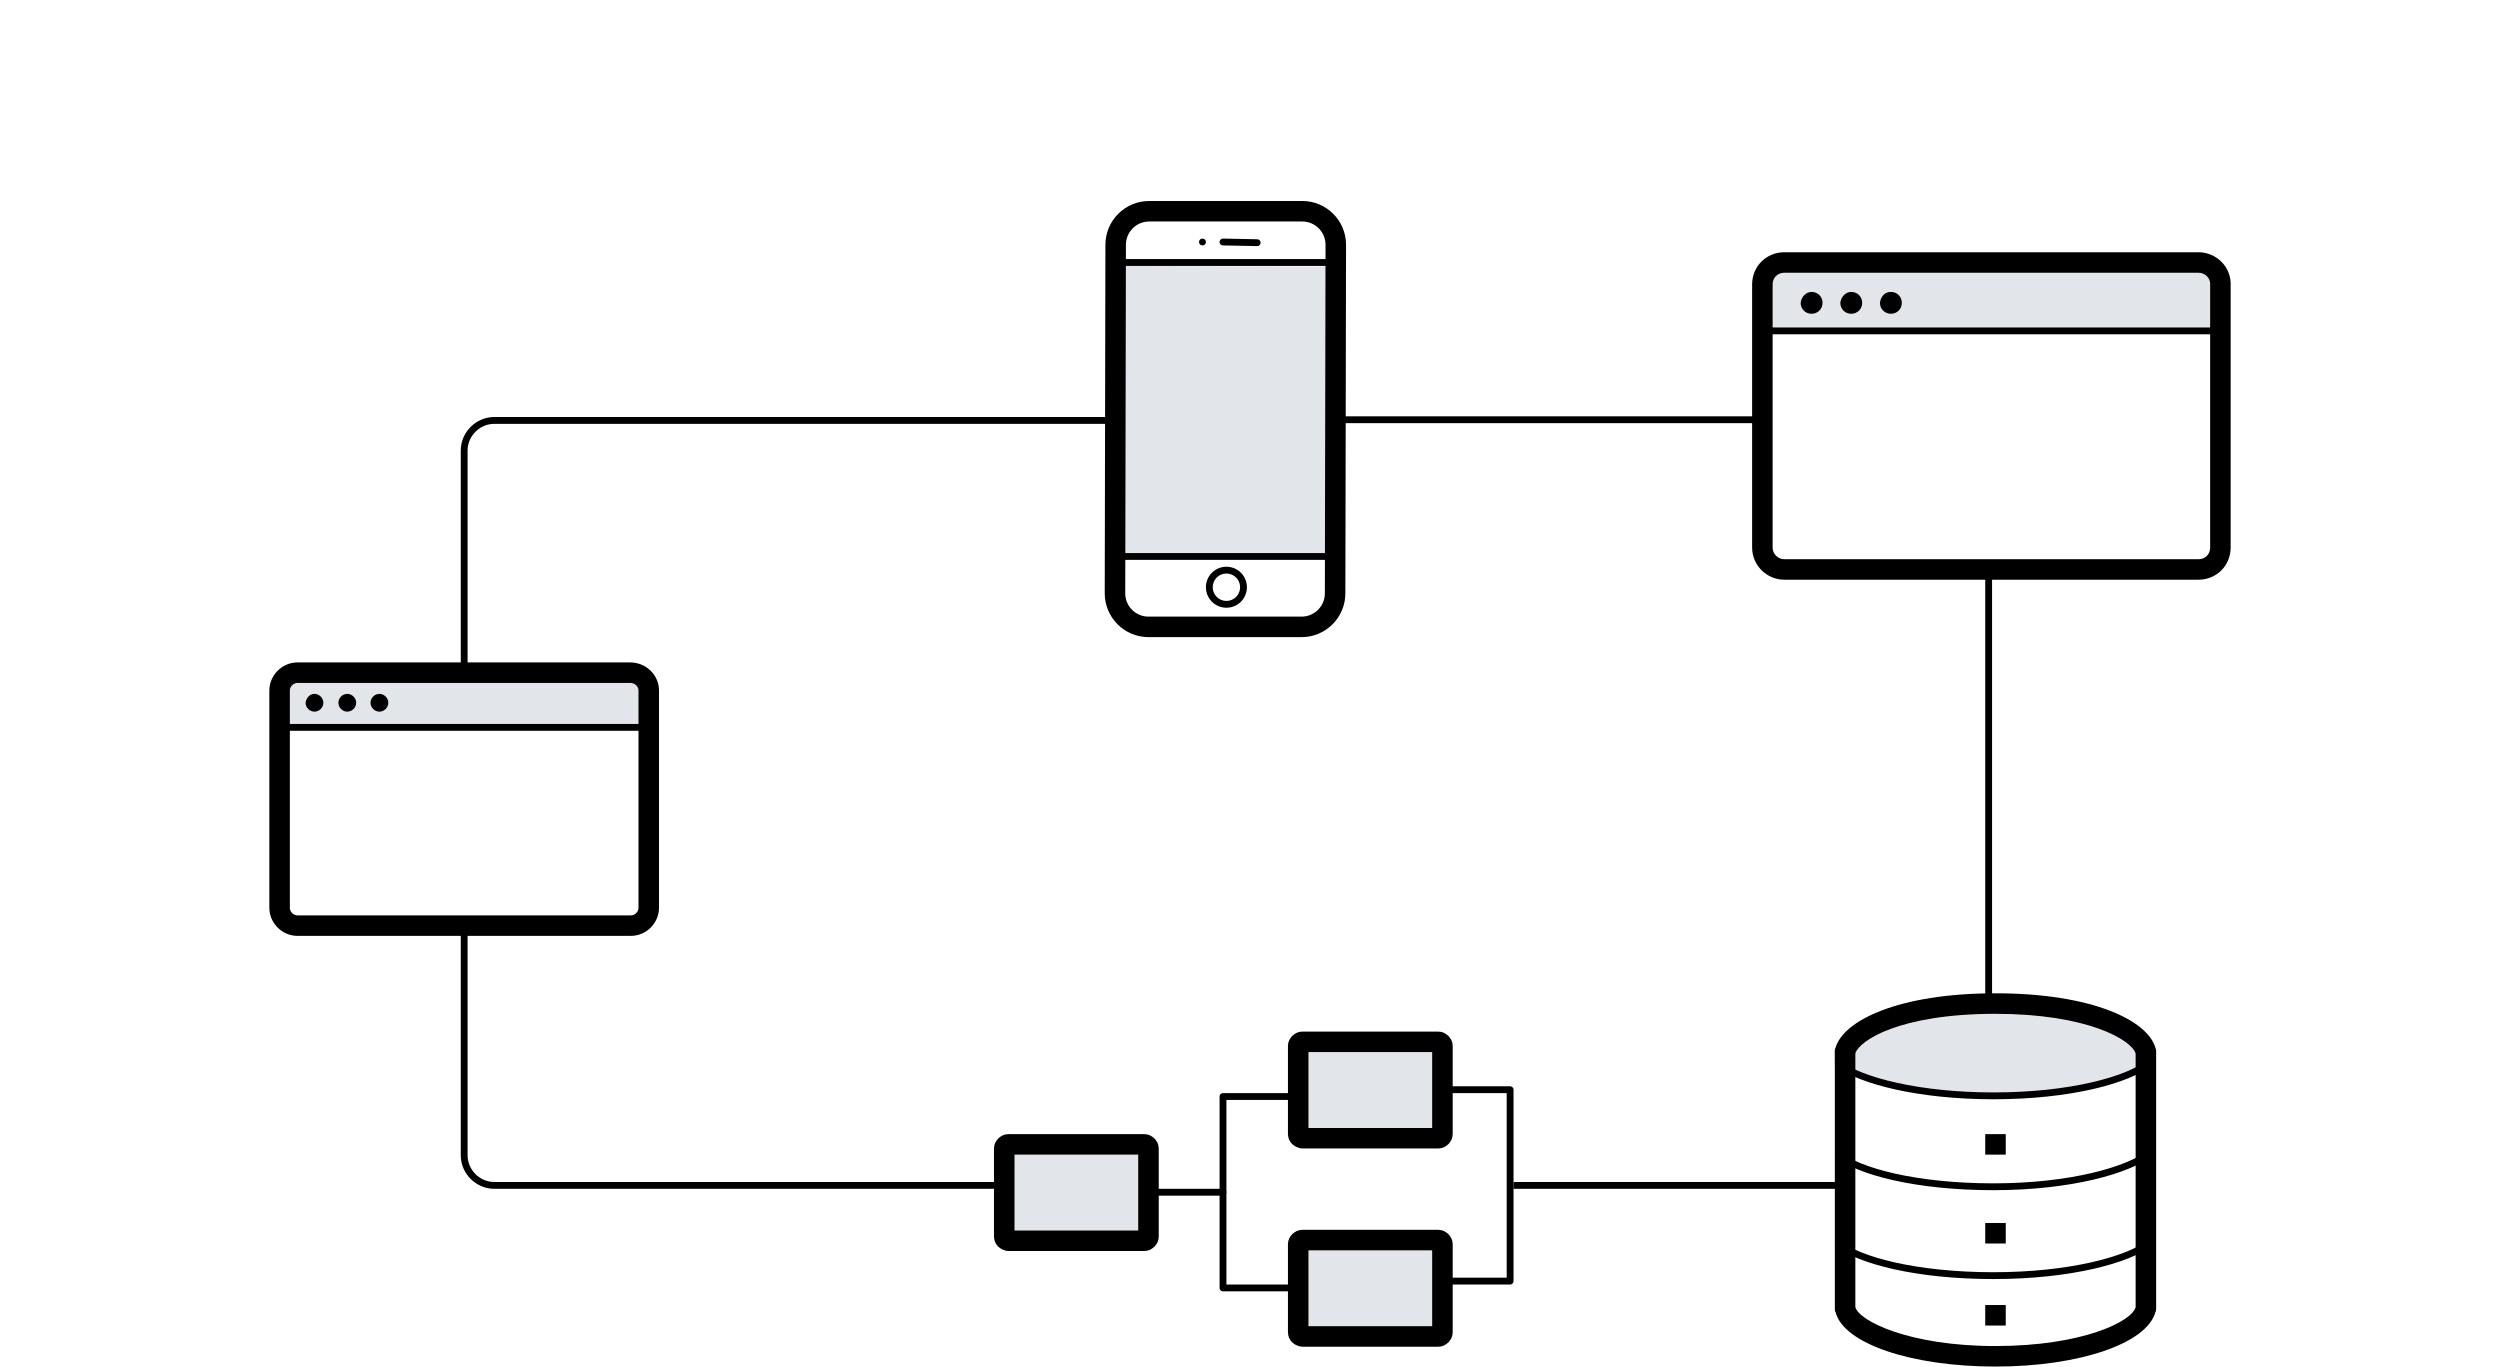 <?xml version="1.0" encoding="utf-8"?>
<!-- Generator: Adobe Illustrator 22.0.1, SVG Export Plug-In . SVG Version: 6.00 Build 0)  -->
<svg version="1.1" id="Layer_1" xmlns="http://www.w3.org/2000/svg" xmlns:xlink="http://www.w3.org/1999/xlink" x="0px" y="0px"
	 viewBox="0 0 365.7 200" style="enable-background:new 0 0 365.7 200;" xml:space="preserve">
<style type="text/css">
	.st0{fill:#FFFFFF;}
	.st1{fill:none;stroke:#000000;stroke-miterlimit:10;}
	.st2{fill:none;stroke:#000000;stroke-linecap:round;stroke-linejoin:round;stroke-miterlimit:10;}
	.st3{opacity:0.2;fill:#707D91;}
	.st4{fill:none;stroke:#000000;stroke-width:3;stroke-linecap:round;stroke-linejoin:round;stroke-miterlimit:10;}
	.st5{fill:none;stroke:#000000;stroke-width:3;stroke-miterlimit:10;}
</style>
<rect class="st0" width="365.7" height="200"/>
<title>icon-integration</title>
<g>
	<g>
		<path class="st1" d="M67.9,97.9V65.9c0-2.4,2-4.4,4.4-4.4h91.1"/>
		<path class="st1" d="M147.4,173.4H72.3c-2.4,0-4.4-2-4.4-4.4v-34.1"/>
		<line class="st1" x1="269.4" y1="173.4" x2="221.4" y2="173.4"/>
		<g>
			<g>
				<polyline class="st2" points="210.9,187.4 220.9,187.4 220.9,159.4 210.9,159.4 				"/>
			</g>
		</g>
		<line class="st1" x1="290.9" y1="83.9" x2="290.9" y2="145.9"/>
		<line class="st1" x1="195.4" y1="61.4" x2="258.4" y2="61.4"/>
	</g>
	<g>
		<g>
			<path class="st3" d="M189.4,165.4v-12.9c0-0.3,0.3-0.6,0.6-0.6h19.9c0.3,0,0.6,0.3,0.6,0.6v12.9c0,0.3-0.3,0.6-0.6,0.6h-19.9
				C189.6,165.9,189.4,165.7,189.4,165.4z"/>
			<path class="st3" d="M147.4,180.4v-12.9c0-0.3,0.3-0.6,0.6-0.6h19.9c0.3,0,0.6,0.3,0.6,0.6v12.9c0,0.3-0.3,0.6-0.6,0.6h-19.9
				C147.6,180.9,147.4,180.7,147.4,180.4z"/>
			<path class="st3" d="M189.4,194.4v-12.9c0-0.3,0.3-0.6,0.6-0.6h19.9c0.3,0,0.6,0.3,0.6,0.6v12.9c0,0.3-0.3,0.6-0.6,0.6h-19.9
				C189.6,194.9,189.4,194.7,189.4,194.4z"/>
			<path class="st4" d="M189.9,165.9V153c0-0.3,0.3-0.6,0.6-0.6h19.9c0.3,0,0.6,0.3,0.6,0.6v12.9c0,0.3-0.3,0.6-0.6,0.6h-19.9
				C190.1,166.4,189.9,166.2,189.9,165.9z"/>
			<path class="st4" d="M146.9,180.9V168c0-0.3,0.3-0.6,0.6-0.6h19.9c0.3,0,0.6,0.3,0.6,0.6v12.9c0,0.3-0.3,0.6-0.6,0.6h-19.9
				C147.1,181.4,146.9,181.2,146.9,180.9z"/>
			<path class="st4" d="M189.9,194.9V182c0-0.3,0.3-0.6,0.6-0.6h19.9c0.3,0,0.6,0.3,0.6,0.6v12.9c0,0.3-0.3,0.6-0.6,0.6h-19.9
				C190.1,195.4,189.9,195.2,189.9,194.9z"/>
			<line class="st2" x1="167.9" y1="174.4" x2="178.9" y2="174.4"/>
			<polyline class="st2" points="189.9,160.4 178.9,160.4 178.9,188.4 189.9,188.4 			"/>
		</g>
	</g>
	<g>
		<path class="st3" d="M315.2,153.4c-1.1-4-9.2-8-23.4-8c-14.2,0-22.3,4-23.4,8c-0.1,0.1-0.1,0.3-0.1,0.5v1.2
			c2.7,2.8,11.6,5.4,23.5,5.4c11.9,0,20.8-2.6,23.5-5.4v-1.2C315.4,153.6,315.3,153.5,315.2,153.4z"/>
		<g>
			<path d="M291.9,148.3c13.4,0,19.9,3.8,20.5,5.8c0,0,0,0.1,0,0.1v5.1v8.8v3.5v8.8v3.4v5.9v1.4c0,0,0,0.1,0,0.1
				c-0.5,2.1-7.8,5.7-20.5,5.7c-12.7,0-20-3.7-20.5-5.7c0,0,0-0.1,0-0.1V189v-5.2v-3.4v-8.8v-3.5v-8.8v-5.1c0,0,0-0.1,0-0.1
				C271.9,152.3,277.7,148.3,291.9,148.3 M291.9,145.3c-14.2,0-22.3,4-23.4,8c-0.1,0.1-0.1,0.3-0.1,0.5v5.5v8.8v3.5v8.8v3.4v5.2v2.5
				c0,0.2,0,0.3,0.1,0.4c1.1,4.6,11,8,23.4,8c12.3,0,22.2-3.4,23.4-8c0.1-0.1,0.1-0.3,0.1-0.5v-1.8v-5.9v-3.4v-8.8v-3.5v-8.8v-5.5
				c0-0.2-0.1-0.3-0.1-0.4C314.2,149.3,306.1,145.3,291.9,145.3L291.9,145.3z"/>
		</g>
		<path class="st2" d="M268.9,155.6c3.3,2.5,11.8,4.7,22.7,4.7c11.2,0,19.7-2.3,22.9-4.9"/>
		<path class="st1" d="M268.7,168.8c3.2,2.6,11.7,4.8,22.9,4.8c11.2,0,19.8-2.4,23-5"/>
		<path class="st1" d="M268.7,181.8c3.2,2.6,11.7,4.8,22.9,4.8c11.2,0,19.7-2.3,22.9-4.8"/>
		<rect x="290.4" y="165.9" width="3" height="3"/>
		<rect x="290.4" y="190.9" width="3" height="3"/>
		<rect x="290.4" y="178.9" width="3" height="3"/>
	</g>
	<g>
		<polyline class="st3" points="163.4,80.9 163.4,38.9 195.4,39 195.3,80.9 		"/>
		<path class="st4" d="M190.4,91.7l-22.4,0c-2.7,0-4.9-2.2-4.9-4.9l0.1-51c0-2.7,2.2-4.9,4.9-4.9l22.4,0c2.7,0,4.9,2.2,4.9,4.9
			l-0.1,51C195.3,89.5,193.1,91.7,190.4,91.7z"/>
		<circle class="st2" cx="179.4" cy="85.9" r="2.5"/>
		<g>
			<line class="st2" x1="178.9" y1="35.4" x2="183.9" y2="35.5"/>
			<circle cx="175.9" cy="35.4" r="0.5"/>
		</g>
		<line class="st2" x1="163.9" y1="38.4" x2="194.9" y2="38.4"/>
		<line class="st2" x1="163.9" y1="81.4" x2="194.9" y2="81.4"/>
		<line class="st3" x1="195.4" y1="80.9" x2="163.4" y2="80.9"/>
	</g>
	<g>
		<path class="st3" d="M322.1,37.9h-60.6c-1.8,0-3.2,1.4-3.2,3.2v6.8h67v-6.8C325.4,39.4,323.9,37.9,322.1,37.9z"/>
		<line class="st1" x1="258.4" y1="48.4" x2="325.4" y2="48.4"/>
		<path class="st5" d="M321.6,38.4h-60.6c-1.8,0-3.2,1.4-3.2,3.2v15.2v4.9v18.4c0,1.8,1.5,3.2,3.2,3.2h60.6c1.8,0,3.2-1.4,3.2-3.2
			V61.8v-4.9V41.7C324.9,39.9,323.4,38.4,321.6,38.4z"/>
		<g>
			<path d="M276.6,42.7c0.9,0,1.6,0.7,1.6,1.6c0,0.9-0.7,1.6-1.6,1.6c-0.9,0-1.6-0.7-1.6-1.6C275.1,43.4,275.7,42.7,276.6,42.7z"/>
			<path d="M270.8,42.7c0.9,0,1.6,0.7,1.6,1.6c0,0.9-0.7,1.6-1.6,1.6c-0.9,0-1.6-0.7-1.6-1.6C269.3,43.4,270,42.7,270.8,42.7z"/>
			<path d="M265,42.7c0.9,0,1.6,0.7,1.6,1.6c0,0.9-0.7,1.6-1.6,1.6c-0.9,0-1.6-0.7-1.6-1.6C263.5,43.4,264.2,42.7,265,42.7z"/>
		</g>
	</g>
	<g>
		<path class="st3" d="M92.7,97.9H44c-1.4,0-2.6,1.2-2.6,2.6v5.4h54v-5.4C95.4,99.1,94.2,97.9,92.7,97.9z"/>
		<line class="st1" x1="40.4" y1="106.4" x2="94.4" y2="106.4"/>
		<path class="st5" d="M92.2,98.4H43.5c-1.4,0-2.6,1.2-2.6,2.6v12.5v4.1v15.2c0,1.4,1.2,2.6,2.6,2.6h48.8c1.4,0,2.6-1.2,2.6-2.6
			v-15.2v-4.1v-12.5C94.9,99.6,93.7,98.4,92.2,98.4z"/>
		<g>
			<path d="M55.5,101.5c0.7,0,1.3,0.6,1.3,1.3c0,0.7-0.6,1.3-1.3,1.3c-0.7,0-1.3-0.6-1.3-1.3C54.2,102.1,54.8,101.5,55.5,101.5z"/>
			<path d="M50.8,101.5c0.7,0,1.3,0.6,1.3,1.3c0,0.7-0.6,1.3-1.3,1.3c-0.7,0-1.3-0.6-1.3-1.3C49.5,102.1,50.1,101.5,50.8,101.5z"/>
			<path d="M46,101.5c0.7,0,1.3,0.6,1.3,1.3c0,0.7-0.6,1.3-1.3,1.3c-0.7,0-1.3-0.6-1.3-1.3C44.8,102.1,45.3,101.5,46,101.5z"/>
		</g>
	</g>
</g>
</svg>
